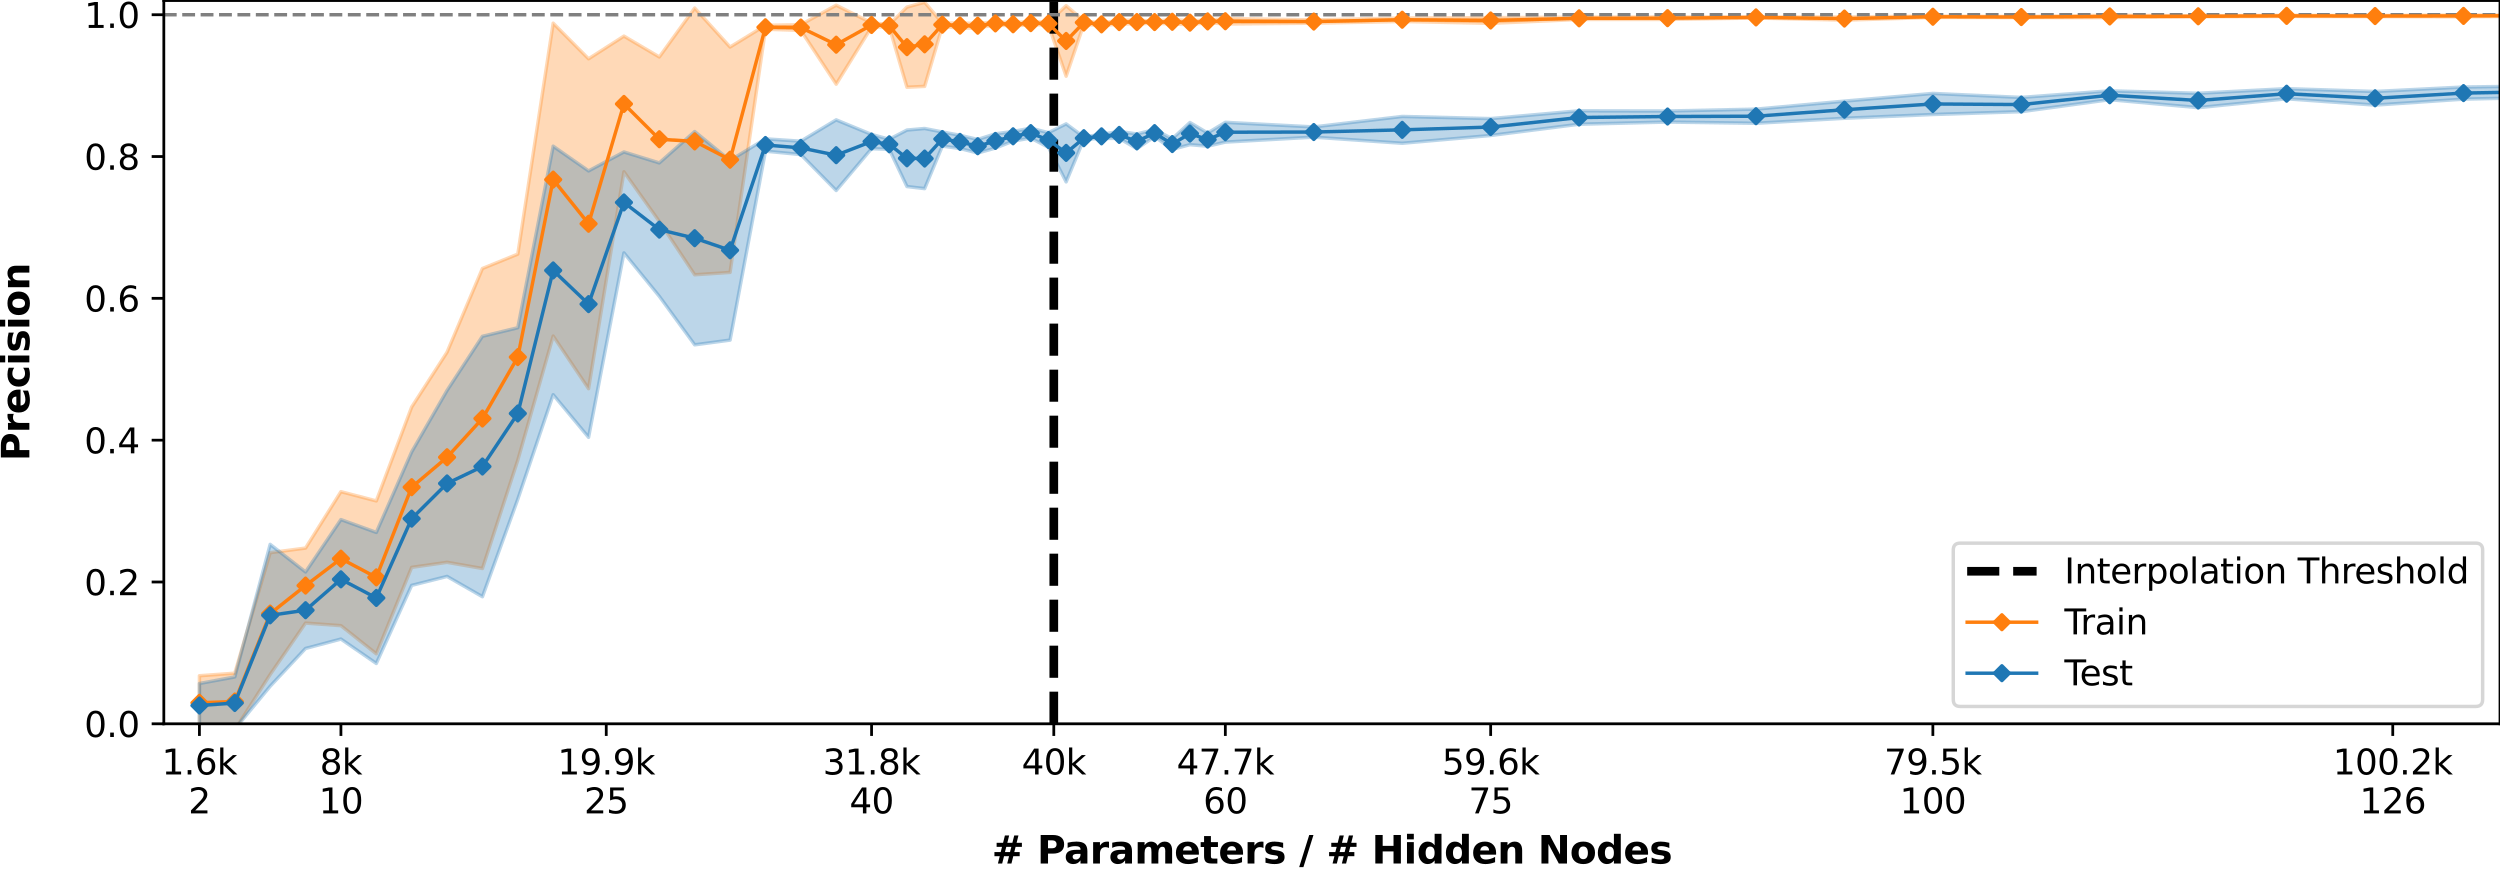 <?xml version="1.0" encoding="utf-8" standalone="no"?>
<!DOCTYPE svg PUBLIC "-//W3C//DTD SVG 1.1//EN"
  "http://www.w3.org/Graphics/SVG/1.1/DTD/svg11.dtd">
<svg xmlns:xlink="http://www.w3.org/1999/xlink" width="720pt" height="252pt" viewBox="0 0 720 252" xmlns="http://www.w3.org/2000/svg" version="1.1">
 <defs>
  <style type="text/css">*{stroke-linejoin: round; stroke-linecap: butt}</style>
 </defs>
 <g id="figure_1">
  <g id="patch_1">
   <path d="M 0 252 
L 720 252 
L 720 0 
L 0 0 
z
" style="fill: #ffffff"/>
  </g>
  <g id="axes_1">
   <g id="patch_2">
    <path d="M 47.18 208.456 
L 720 208.456 
L 720 0.155 
L 47.18 0.155 
z
" style="fill: #ffffff"/>
   </g>
   <g id="PolyCollection_1">
    <path d="M 57.432 194.614 
L 57.432 210.186 
L 67.621 210.208 
L 77.809 194.254 
L 87.998 179.445 
L 98.186 180.192 
L 108.375 188.3 
L 118.563 163.399 
L 128.751 161.948 
L 138.94 163.729 
L 149.128 132.503 
L 159.317 96.782 
L 169.505 111.943 
L 179.694 49.467 
L 189.882 63.79 
L 200.07 79.134 
L 210.259 78.454 
L 220.447 8.413 
L 230.636 8.755 
L 240.824 24.243 
L 251.012 7.79 
L 256.107 7.763 
L 261.201 25.125 
L 266.295 24.879 
L 271.389 7.59 
L 276.483 8.122 
L 281.578 8.047 
L 286.672 7.176 
L 291.766 7.469 
L 296.86 7.129 
L 301.955 7.174 
L 307.049 21.949 
L 312.143 6.981 
L 317.237 7.375 
L 322.331 6.912 
L 327.426 6.853 
L 332.52 6.685 
L 337.614 6.897 
L 342.708 7.13 
L 347.802 6.494 
L 352.897 6.915 
L 378.368 6.68 
L 403.839 6.184 
L 429.31 6.727 
L 454.781 5.605 
L 480.252 5.597 
L 505.723 5.187 
L 531.194 5.804 
L 556.665 5.022 
L 582.136 5.073 
L 607.607 5.087 
L 633.078 4.829 
L 658.549 4.743 
L 684.02 4.789 
L 709.491 4.847 
L 734.962 4.612 
L 760.433 4.464 
L 785.904 4.479 
L 811.375 4.581 
L 811.375 4.395 
L 811.375 4.395 
L 785.904 4.273 
L 760.433 4.268 
L 734.962 4.385 
L 709.491 4.325 
L 684.02 4.453 
L 658.549 4.404 
L 633.078 4.554 
L 607.607 4.389 
L 582.136 4.75 
L 556.665 4.625 
L 531.194 4.897 
L 505.723 4.84 
L 480.252 4.874 
L 454.781 4.942 
L 429.31 5.073 
L 403.839 5.186 
L 378.368 5.74 
L 352.897 5.322 
L 347.802 5.84 
L 342.708 5.92 
L 337.614 5.656 
L 332.52 6.023 
L 327.426 5.837 
L 322.331 5.806 
L 317.237 6.651 
L 312.143 5.983 
L 307.049 1.637 
L 301.955 6.433 
L 296.86 6.197 
L 291.766 6.506 
L 286.672 6.291 
L 281.578 6.758 
L 276.483 6.623 
L 271.389 6.633 
L 266.295 0.651 
L 261.201 2.038 
L 256.107 7.044 
L 251.012 6.593 
L 240.824 1.499 
L 230.636 7.112 
L 220.447 7.298 
L 210.259 13.54 
L 200.07 2.321 
L 189.882 16.405 
L 179.694 10.4 
L 169.505 16.938 
L 159.317 6.675 
L 149.128 73.181 
L 138.94 77.326 
L 128.751 101.428 
L 118.563 117.223 
L 108.375 144.263 
L 98.186 141.602 
L 87.998 157.843 
L 77.809 159.177 
L 67.621 193.878 
L 57.432 194.614 
z
" clip-path="url(#p53f24354a5)" style="fill: #ff7f0e; fill-opacity: 0.3; stroke: #ff7f0e; stroke-opacity: 0.3"/>
   </g>
   <g id="PolyCollection_2">
    <path d="M 57.432 196.848 
L 57.432 209.53 
L 67.621 209.972 
L 77.809 197.646 
L 87.998 186.754 
L 98.186 184.05 
L 108.375 191.079 
L 118.563 168.587 
L 128.751 166.009 
L 138.94 171.856 
L 149.128 143.776 
L 159.317 113.678 
L 169.505 125.951 
L 179.694 72.835 
L 189.882 85.348 
L 200.07 99.311 
L 210.259 97.951 
L 220.447 43.535 
L 230.636 44.513 
L 240.824 54.869 
L 251.012 42.811 
L 256.107 43.01 
L 261.201 53.727 
L 266.295 54.322 
L 271.389 42.08 
L 276.483 42.771 
L 281.578 44.065 
L 286.672 42.649 
L 291.766 40.641 
L 296.86 39.764 
L 301.955 42.436 
L 307.049 52.384 
L 312.143 40.15 
L 317.237 39.852 
L 322.331 39.857 
L 327.426 42.832 
L 332.52 39.361 
L 337.614 43.021 
L 342.708 41.667 
L 347.802 42.11 
L 352.897 40.928 
L 378.368 39.498 
L 403.839 41.262 
L 429.31 39.022 
L 454.781 35.781 
L 480.252 35.15 
L 505.723 35.506 
L 531.194 34.066 
L 556.665 32.981 
L 582.136 32.164 
L 607.607 28.702 
L 633.078 31.008 
L 658.549 28.453 
L 684.02 30.27 
L 709.491 28.554 
L 734.962 27.983 
L 760.433 25.7 
L 785.904 25.979 
L 811.375 27.136 
L 811.375 23.919 
L 811.375 23.919 
L 785.904 23.651 
L 760.433 23.785 
L 734.962 24.711 
L 709.491 25.061 
L 684.02 26.344 
L 658.549 25.53 
L 633.078 26.863 
L 607.607 26.157 
L 582.136 28.059 
L 556.665 26.903 
L 531.194 29.124 
L 505.723 31.432 
L 480.252 31.964 
L 454.781 31.907 
L 429.31 34.156 
L 403.839 33.534 
L 378.368 36.553 
L 352.897 35.226 
L 347.802 38.305 
L 342.708 35.279 
L 337.614 39.955 
L 332.52 37.313 
L 327.426 38.575 
L 322.331 37.852 
L 317.237 38.688 
L 312.143 39.444 
L 307.049 35.676 
L 301.955 38.208 
L 296.86 36.906 
L 291.766 37.863 
L 286.672 38.531 
L 281.578 40.161 
L 276.483 38.96 
L 271.389 38.004 
L 266.295 37.007 
L 261.201 37.453 
L 256.107 40.102 
L 251.012 38.719 
L 240.824 34.517 
L 230.636 40.664 
L 220.447 39.982 
L 210.259 46.208 
L 200.07 37.887 
L 189.882 46.917 
L 179.694 43.763 
L 169.505 49.221 
L 159.317 42.097 
L 149.128 94.387 
L 138.94 96.854 
L 128.751 112.452 
L 118.563 130.149 
L 108.375 153.338 
L 98.186 149.638 
L 87.998 164.73 
L 77.809 156.777 
L 67.621 194.954 
L 57.432 196.848 
z
" clip-path="url(#p53f24354a5)" style="fill: #1f77b4; fill-opacity: 0.3; stroke: #1f77b4; stroke-opacity: 0.3"/>
   </g>
   <g id="matplotlib.axis_1">
    <g id="xtick_1">
     <g id="line2d_1">
      <defs>
       <path id="m23810019e5" d="M 0 0 
L 0 3.5 
" style="stroke: #000000; stroke-width: 0.8"/>
      </defs>
      <g>
       <use xlink:href="#m23810019e5" x="57.432" y="208.456" style="stroke: #000000; stroke-width: 0.8"/>
      </g>
     </g>
     <g id="text_1">
      <!-- 1.6k -->
      <g transform="translate(46.586 223.054)scale(0.1 -0.1)">
       <defs>
        <path id="DejaVuSans-31" d="M 794 531 
L 1825 531 
L 1825 4091 
L 703 3866 
L 703 4441 
L 1819 4666 
L 2450 4666 
L 2450 531 
L 3481 531 
L 3481 0 
L 794 0 
L 794 531 
z
" transform="scale(0.016)"/>
        <path id="DejaVuSans-2e" d="M 684 794 
L 1344 794 
L 1344 0 
L 684 0 
L 684 794 
z
" transform="scale(0.016)"/>
        <path id="DejaVuSans-36" d="M 2113 2584 
Q 1688 2584 1439 2293 
Q 1191 2003 1191 1497 
Q 1191 994 1439 701 
Q 1688 409 2113 409 
Q 2538 409 2786 701 
Q 3034 994 3034 1497 
Q 3034 2003 2786 2293 
Q 2538 2584 2113 2584 
z
M 3366 4563 
L 3366 3988 
Q 3128 4100 2886 4159 
Q 2644 4219 2406 4219 
Q 1781 4219 1451 3797 
Q 1122 3375 1075 2522 
Q 1259 2794 1537 2939 
Q 1816 3084 2150 3084 
Q 2853 3084 3261 2657 
Q 3669 2231 3669 1497 
Q 3669 778 3244 343 
Q 2819 -91 2113 -91 
Q 1303 -91 875 529 
Q 447 1150 447 2328 
Q 447 3434 972 4092 
Q 1497 4750 2381 4750 
Q 2619 4750 2861 4703 
Q 3103 4656 3366 4563 
z
" transform="scale(0.016)"/>
        <path id="DejaVuSans-6b" d="M 581 4863 
L 1159 4863 
L 1159 1991 
L 2875 3500 
L 3609 3500 
L 1753 1863 
L 3688 0 
L 2938 0 
L 1159 1709 
L 1159 0 
L 581 0 
L 581 4863 
z
" transform="scale(0.016)"/>
       </defs>
       <use xlink:href="#DejaVuSans-31"/>
       <use xlink:href="#DejaVuSans-2e" x="63.623"/>
       <use xlink:href="#DejaVuSans-36" x="95.41"/>
       <use xlink:href="#DejaVuSans-6b" x="159.033"/>
      </g>
      <!-- 2 -->
      <g transform="translate(54.251 234.252)scale(0.1 -0.1)">
       <defs>
        <path id="DejaVuSans-32" d="M 1228 531 
L 3431 531 
L 3431 0 
L 469 0 
L 469 531 
Q 828 903 1448 1529 
Q 2069 2156 2228 2338 
Q 2531 2678 2651 2914 
Q 2772 3150 2772 3378 
Q 2772 3750 2511 3984 
Q 2250 4219 1831 4219 
Q 1534 4219 1204 4116 
Q 875 4013 500 3803 
L 500 4441 
Q 881 4594 1212 4672 
Q 1544 4750 1819 4750 
Q 2544 4750 2975 4387 
Q 3406 4025 3406 3419 
Q 3406 3131 3298 2873 
Q 3191 2616 2906 2266 
Q 2828 2175 2409 1742 
Q 1991 1309 1228 531 
z
" transform="scale(0.016)"/>
       </defs>
       <use xlink:href="#DejaVuSans-32"/>
      </g>
     </g>
    </g>
    <g id="xtick_2">
     <g id="line2d_2">
      <g>
       <use xlink:href="#m23810019e5" x="98.186" y="208.456" style="stroke: #000000; stroke-width: 0.8"/>
      </g>
     </g>
     <g id="text_2">
      <!-- 8k -->
      <g transform="translate(92.11 223.054)scale(0.1 -0.1)">
       <defs>
        <path id="DejaVuSans-38" d="M 2034 2216 
Q 1584 2216 1326 1975 
Q 1069 1734 1069 1313 
Q 1069 891 1326 650 
Q 1584 409 2034 409 
Q 2484 409 2743 651 
Q 3003 894 3003 1313 
Q 3003 1734 2745 1975 
Q 2488 2216 2034 2216 
z
M 1403 2484 
Q 997 2584 770 2862 
Q 544 3141 544 3541 
Q 544 4100 942 4425 
Q 1341 4750 2034 4750 
Q 2731 4750 3128 4425 
Q 3525 4100 3525 3541 
Q 3525 3141 3298 2862 
Q 3072 2584 2669 2484 
Q 3125 2378 3379 2068 
Q 3634 1759 3634 1313 
Q 3634 634 3220 271 
Q 2806 -91 2034 -91 
Q 1263 -91 848 271 
Q 434 634 434 1313 
Q 434 1759 690 2068 
Q 947 2378 1403 2484 
z
M 1172 3481 
Q 1172 3119 1398 2916 
Q 1625 2713 2034 2713 
Q 2441 2713 2670 2916 
Q 2900 3119 2900 3481 
Q 2900 3844 2670 4047 
Q 2441 4250 2034 4250 
Q 1625 4250 1398 4047 
Q 1172 3844 1172 3481 
z
" transform="scale(0.016)"/>
       </defs>
       <use xlink:href="#DejaVuSans-38"/>
       <use xlink:href="#DejaVuSans-6b" x="63.623"/>
      </g>
      <!-- 10 -->
      <g transform="translate(91.824 234.252)scale(0.1 -0.1)">
       <defs>
        <path id="DejaVuSans-30" d="M 2034 4250 
Q 1547 4250 1301 3770 
Q 1056 3291 1056 2328 
Q 1056 1369 1301 889 
Q 1547 409 2034 409 
Q 2525 409 2770 889 
Q 3016 1369 3016 2328 
Q 3016 3291 2770 3770 
Q 2525 4250 2034 4250 
z
M 2034 4750 
Q 2819 4750 3233 4129 
Q 3647 3509 3647 2328 
Q 3647 1150 3233 529 
Q 2819 -91 2034 -91 
Q 1250 -91 836 529 
Q 422 1150 422 2328 
Q 422 3509 836 4129 
Q 1250 4750 2034 4750 
z
" transform="scale(0.016)"/>
       </defs>
       <use xlink:href="#DejaVuSans-31"/>
       <use xlink:href="#DejaVuSans-30" x="63.623"/>
      </g>
     </g>
    </g>
    <g id="xtick_3">
     <g id="line2d_3">
      <g>
       <use xlink:href="#m23810019e5" x="174.599" y="208.456" style="stroke: #000000; stroke-width: 0.8"/>
      </g>
     </g>
     <g id="text_3">
      <!-- 19.9k -->
      <g transform="translate(160.571 223.054)scale(0.1 -0.1)">
       <defs>
        <path id="DejaVuSans-39" d="M 703 97 
L 703 672 
Q 941 559 1184 500 
Q 1428 441 1663 441 
Q 2288 441 2617 861 
Q 2947 1281 2994 2138 
Q 2813 1869 2534 1725 
Q 2256 1581 1919 1581 
Q 1219 1581 811 2004 
Q 403 2428 403 3163 
Q 403 3881 828 4315 
Q 1253 4750 1959 4750 
Q 2769 4750 3195 4129 
Q 3622 3509 3622 2328 
Q 3622 1225 3098 567 
Q 2575 -91 1691 -91 
Q 1453 -91 1209 -44 
Q 966 3 703 97 
z
M 1959 2075 
Q 2384 2075 2632 2365 
Q 2881 2656 2881 3163 
Q 2881 3666 2632 3958 
Q 2384 4250 1959 4250 
Q 1534 4250 1286 3958 
Q 1038 3666 1038 3163 
Q 1038 2656 1286 2365 
Q 1534 2075 1959 2075 
z
" transform="scale(0.016)"/>
       </defs>
       <use xlink:href="#DejaVuSans-31"/>
       <use xlink:href="#DejaVuSans-39" x="63.623"/>
       <use xlink:href="#DejaVuSans-2e" x="127.246"/>
       <use xlink:href="#DejaVuSans-39" x="159.033"/>
       <use xlink:href="#DejaVuSans-6b" x="222.656"/>
      </g>
      <!-- 25 -->
      <g transform="translate(168.237 234.252)scale(0.1 -0.1)">
       <defs>
        <path id="DejaVuSans-35" d="M 691 4666 
L 3169 4666 
L 3169 4134 
L 1269 4134 
L 1269 2991 
Q 1406 3038 1543 3061 
Q 1681 3084 1819 3084 
Q 2600 3084 3056 2656 
Q 3513 2228 3513 1497 
Q 3513 744 3044 326 
Q 2575 -91 1722 -91 
Q 1428 -91 1123 -41 
Q 819 9 494 109 
L 494 744 
Q 775 591 1075 516 
Q 1375 441 1709 441 
Q 2250 441 2565 725 
Q 2881 1009 2881 1497 
Q 2881 1984 2565 2268 
Q 2250 2553 1709 2553 
Q 1456 2553 1204 2497 
Q 953 2441 691 2322 
L 691 4666 
z
" transform="scale(0.016)"/>
       </defs>
       <use xlink:href="#DejaVuSans-32"/>
       <use xlink:href="#DejaVuSans-35" x="63.623"/>
      </g>
     </g>
    </g>
    <g id="xtick_4">
     <g id="line2d_4">
      <g>
       <use xlink:href="#m23810019e5" x="251.012" y="208.456" style="stroke: #000000; stroke-width: 0.8"/>
      </g>
     </g>
     <g id="text_4">
      <!-- 31.8k -->
      <g transform="translate(236.984 223.054)scale(0.1 -0.1)">
       <defs>
        <path id="DejaVuSans-33" d="M 2597 2516 
Q 3050 2419 3304 2112 
Q 3559 1806 3559 1356 
Q 3559 666 3084 287 
Q 2609 -91 1734 -91 
Q 1441 -91 1130 -33 
Q 819 25 488 141 
L 488 750 
Q 750 597 1062 519 
Q 1375 441 1716 441 
Q 2309 441 2620 675 
Q 2931 909 2931 1356 
Q 2931 1769 2642 2001 
Q 2353 2234 1838 2234 
L 1294 2234 
L 1294 2753 
L 1863 2753 
Q 2328 2753 2575 2939 
Q 2822 3125 2822 3475 
Q 2822 3834 2567 4026 
Q 2313 4219 1838 4219 
Q 1578 4219 1281 4162 
Q 984 4106 628 3988 
L 628 4550 
Q 988 4650 1302 4700 
Q 1616 4750 1894 4750 
Q 2613 4750 3031 4423 
Q 3450 4097 3450 3541 
Q 3450 3153 3228 2886 
Q 3006 2619 2597 2516 
z
" transform="scale(0.016)"/>
       </defs>
       <use xlink:href="#DejaVuSans-33"/>
       <use xlink:href="#DejaVuSans-31" x="63.623"/>
       <use xlink:href="#DejaVuSans-2e" x="127.246"/>
       <use xlink:href="#DejaVuSans-38" x="159.033"/>
       <use xlink:href="#DejaVuSans-6b" x="222.656"/>
      </g>
      <!-- 40 -->
      <g transform="translate(244.65 234.252)scale(0.1 -0.1)">
       <defs>
        <path id="DejaVuSans-34" d="M 2419 4116 
L 825 1625 
L 2419 1625 
L 2419 4116 
z
M 2253 4666 
L 3047 4666 
L 3047 1625 
L 3713 1625 
L 3713 1100 
L 3047 1100 
L 3047 0 
L 2419 0 
L 2419 1100 
L 313 1100 
L 313 1709 
L 2253 4666 
z
" transform="scale(0.016)"/>
       </defs>
       <use xlink:href="#DejaVuSans-34"/>
       <use xlink:href="#DejaVuSans-30" x="63.623"/>
      </g>
     </g>
    </g>
    <g id="xtick_5">
     <g id="line2d_5">
      <g>
       <use xlink:href="#m23810019e5" x="352.897" y="208.456" style="stroke: #000000; stroke-width: 0.8"/>
      </g>
     </g>
     <g id="text_5">
      <!-- 47.7k -->
      <g transform="translate(338.868 223.054)scale(0.1 -0.1)">
       <defs>
        <path id="DejaVuSans-37" d="M 525 4666 
L 3525 4666 
L 3525 4397 
L 1831 0 
L 1172 0 
L 2766 4134 
L 525 4134 
L 525 4666 
z
" transform="scale(0.016)"/>
       </defs>
       <use xlink:href="#DejaVuSans-34"/>
       <use xlink:href="#DejaVuSans-37" x="63.623"/>
       <use xlink:href="#DejaVuSans-2e" x="127.246"/>
       <use xlink:href="#DejaVuSans-37" x="159.033"/>
       <use xlink:href="#DejaVuSans-6b" x="222.656"/>
      </g>
      <!-- 60 -->
      <g transform="translate(346.534 234.252)scale(0.1 -0.1)">
       <use xlink:href="#DejaVuSans-36"/>
       <use xlink:href="#DejaVuSans-30" x="63.623"/>
      </g>
     </g>
    </g>
    <g id="xtick_6">
     <g id="line2d_6">
      <g>
       <use xlink:href="#m23810019e5" x="429.31" y="208.456" style="stroke: #000000; stroke-width: 0.8"/>
      </g>
     </g>
     <g id="text_6">
      <!-- 59.6k -->
      <g transform="translate(415.282 223.054)scale(0.1 -0.1)">
       <use xlink:href="#DejaVuSans-35"/>
       <use xlink:href="#DejaVuSans-39" x="63.623"/>
       <use xlink:href="#DejaVuSans-2e" x="127.246"/>
       <use xlink:href="#DejaVuSans-36" x="159.033"/>
       <use xlink:href="#DejaVuSans-6b" x="222.656"/>
      </g>
      <!-- 75 -->
      <g transform="translate(422.947 234.252)scale(0.1 -0.1)">
       <use xlink:href="#DejaVuSans-37"/>
       <use xlink:href="#DejaVuSans-35" x="63.623"/>
      </g>
     </g>
    </g>
    <g id="xtick_7">
     <g id="line2d_7">
      <g>
       <use xlink:href="#m23810019e5" x="556.665" y="208.456" style="stroke: #000000; stroke-width: 0.8"/>
      </g>
     </g>
     <g id="text_7">
      <!-- 79.5k -->
      <g transform="translate(542.637 223.054)scale(0.1 -0.1)">
       <use xlink:href="#DejaVuSans-37"/>
       <use xlink:href="#DejaVuSans-39" x="63.623"/>
       <use xlink:href="#DejaVuSans-2e" x="127.246"/>
       <use xlink:href="#DejaVuSans-35" x="159.033"/>
       <use xlink:href="#DejaVuSans-6b" x="222.656"/>
      </g>
      <!-- 100 -->
      <g transform="translate(547.121 234.252)scale(0.1 -0.1)">
       <use xlink:href="#DejaVuSans-31"/>
       <use xlink:href="#DejaVuSans-30" x="63.623"/>
       <use xlink:href="#DejaVuSans-30" x="127.246"/>
      </g>
     </g>
    </g>
    <g id="xtick_8">
     <g id="line2d_8">
      <g>
       <use xlink:href="#m23810019e5" x="689.114" y="208.456" style="stroke: #000000; stroke-width: 0.8"/>
      </g>
     </g>
     <g id="text_8">
      <!-- 100.2k -->
      <g transform="translate(671.905 223.054)scale(0.1 -0.1)">
       <use xlink:href="#DejaVuSans-31"/>
       <use xlink:href="#DejaVuSans-30" x="63.623"/>
       <use xlink:href="#DejaVuSans-30" x="127.246"/>
       <use xlink:href="#DejaVuSans-2e" x="190.869"/>
       <use xlink:href="#DejaVuSans-32" x="222.656"/>
       <use xlink:href="#DejaVuSans-6b" x="286.279"/>
      </g>
      <!-- 126 -->
      <g transform="translate(679.571 234.252)scale(0.1 -0.1)">
       <use xlink:href="#DejaVuSans-31"/>
       <use xlink:href="#DejaVuSans-32" x="63.623"/>
       <use xlink:href="#DejaVuSans-36" x="127.246"/>
      </g>
     </g>
    </g>
    <g id="xtick_9">
     <g id="line2d_9">
      <g>
       <use xlink:href="#m23810019e5" x="303.492" y="208.456" style="stroke: #000000; stroke-width: 0.8"/>
      </g>
     </g>
     <g id="text_9">
      <!-- 40k -->
      <g transform="translate(294.235 223.054)scale(0.1 -0.1)">
       <use xlink:href="#DejaVuSans-34"/>
       <use xlink:href="#DejaVuSans-30" x="63.623"/>
       <use xlink:href="#DejaVuSans-6b" x="127.246"/>
      </g>
     </g>
    </g>
    <g id="text_10">
     <!-- # Parameters / # Hidden Nodes -->
     <g transform="translate(285.631 248.69)scale(0.11 -0.11)">
      <defs>
       <path id="DejaVuSans-Bold-23" d="M 2847 4594 
L 2547 3391 
L 3372 3391 
L 3675 4594 
L 4366 4594 
L 4063 3391 
L 4928 3391 
L 4928 2725 
L 3897 2725 
L 3681 1869 
L 4569 1869 
L 4569 1197 
L 3519 1197 
L 3219 0 
L 2528 0 
L 2828 1197 
L 2003 1197 
L 1703 0 
L 1006 0 
L 1306 1197 
L 434 1197 
L 434 1869 
L 1459 1869 
L 1678 2725 
L 794 2725 
L 794 3391 
L 1850 3391 
L 2150 4594 
L 2847 4594 
z
M 3200 2725 
L 2375 2725 
L 2156 1869 
L 2981 1869 
L 3200 2725 
z
" transform="scale(0.016)"/>
       <path id="DejaVuSans-Bold-20" transform="scale(0.016)"/>
       <path id="DejaVuSans-Bold-50" d="M 588 4666 
L 2584 4666 
Q 3475 4666 3951 4270 
Q 4428 3875 4428 3144 
Q 4428 2409 3951 2014 
Q 3475 1619 2584 1619 
L 1791 1619 
L 1791 0 
L 588 0 
L 588 4666 
z
M 1791 3794 
L 1791 2491 
L 2456 2491 
Q 2806 2491 2997 2661 
Q 3188 2831 3188 3144 
Q 3188 3456 2997 3625 
Q 2806 3794 2456 3794 
L 1791 3794 
z
" transform="scale(0.016)"/>
       <path id="DejaVuSans-Bold-61" d="M 2106 1575 
Q 1756 1575 1579 1456 
Q 1403 1338 1403 1106 
Q 1403 894 1545 773 
Q 1688 653 1941 653 
Q 2256 653 2472 879 
Q 2688 1106 2688 1447 
L 2688 1575 
L 2106 1575 
z
M 3816 1997 
L 3816 0 
L 2688 0 
L 2688 519 
Q 2463 200 2181 54 
Q 1900 -91 1497 -91 
Q 953 -91 614 226 
Q 275 544 275 1050 
Q 275 1666 698 1953 
Q 1122 2241 2028 2241 
L 2688 2241 
L 2688 2328 
Q 2688 2594 2478 2717 
Q 2269 2841 1825 2841 
Q 1466 2841 1156 2769 
Q 847 2697 581 2553 
L 581 3406 
Q 941 3494 1303 3539 
Q 1666 3584 2028 3584 
Q 2975 3584 3395 3211 
Q 3816 2838 3816 1997 
z
" transform="scale(0.016)"/>
       <path id="DejaVuSans-Bold-72" d="M 3138 2547 
Q 2991 2616 2845 2648 
Q 2700 2681 2553 2681 
Q 2122 2681 1889 2404 
Q 1656 2128 1656 1613 
L 1656 0 
L 538 0 
L 538 3500 
L 1656 3500 
L 1656 2925 
Q 1872 3269 2151 3426 
Q 2431 3584 2822 3584 
Q 2878 3584 2943 3579 
Q 3009 3575 3134 3559 
L 3138 2547 
z
" transform="scale(0.016)"/>
       <path id="DejaVuSans-Bold-6d" d="M 3781 2919 
Q 3994 3244 4286 3414 
Q 4578 3584 4928 3584 
Q 5531 3584 5847 3212 
Q 6163 2841 6163 2131 
L 6163 0 
L 5038 0 
L 5038 1825 
Q 5041 1866 5042 1909 
Q 5044 1953 5044 2034 
Q 5044 2406 4934 2573 
Q 4825 2741 4581 2741 
Q 4263 2741 4089 2478 
Q 3916 2216 3909 1719 
L 3909 0 
L 2784 0 
L 2784 1825 
Q 2784 2406 2684 2573 
Q 2584 2741 2328 2741 
Q 2006 2741 1831 2477 
Q 1656 2213 1656 1722 
L 1656 0 
L 531 0 
L 531 3500 
L 1656 3500 
L 1656 2988 
Q 1863 3284 2130 3434 
Q 2397 3584 2719 3584 
Q 3081 3584 3359 3409 
Q 3638 3234 3781 2919 
z
" transform="scale(0.016)"/>
       <path id="DejaVuSans-Bold-65" d="M 4031 1759 
L 4031 1441 
L 1416 1441 
Q 1456 1047 1700 850 
Q 1944 653 2381 653 
Q 2734 653 3104 758 
Q 3475 863 3866 1075 
L 3866 213 
Q 3469 63 3072 -14 
Q 2675 -91 2278 -91 
Q 1328 -91 801 392 
Q 275 875 275 1747 
Q 275 2603 792 3093 
Q 1309 3584 2216 3584 
Q 3041 3584 3536 3087 
Q 4031 2591 4031 1759 
z
M 2881 2131 
Q 2881 2450 2695 2645 
Q 2509 2841 2209 2841 
Q 1884 2841 1681 2658 
Q 1478 2475 1428 2131 
L 2881 2131 
z
" transform="scale(0.016)"/>
       <path id="DejaVuSans-Bold-74" d="M 1759 4494 
L 1759 3500 
L 2913 3500 
L 2913 2700 
L 1759 2700 
L 1759 1216 
Q 1759 972 1856 886 
Q 1953 800 2241 800 
L 2816 800 
L 2816 0 
L 1856 0 
Q 1194 0 917 276 
Q 641 553 641 1216 
L 641 2700 
L 84 2700 
L 84 3500 
L 641 3500 
L 641 4494 
L 1759 4494 
z
" transform="scale(0.016)"/>
       <path id="DejaVuSans-Bold-73" d="M 3272 3391 
L 3272 2541 
Q 2913 2691 2578 2766 
Q 2244 2841 1947 2841 
Q 1628 2841 1473 2761 
Q 1319 2681 1319 2516 
Q 1319 2381 1436 2309 
Q 1553 2238 1856 2203 
L 2053 2175 
Q 2913 2066 3209 1816 
Q 3506 1566 3506 1031 
Q 3506 472 3093 190 
Q 2681 -91 1863 -91 
Q 1516 -91 1145 -36 
Q 775 19 384 128 
L 384 978 
Q 719 816 1070 734 
Q 1422 653 1784 653 
Q 2113 653 2278 743 
Q 2444 834 2444 1013 
Q 2444 1163 2330 1236 
Q 2216 1309 1875 1350 
L 1678 1375 
Q 931 1469 631 1722 
Q 331 1975 331 2491 
Q 331 3047 712 3315 
Q 1094 3584 1881 3584 
Q 2191 3584 2531 3537 
Q 2872 3491 3272 3391 
z
" transform="scale(0.016)"/>
       <path id="DejaVuSans-Bold-2f" d="M 1644 4666 
L 2338 4666 
L 691 -594 
L 0 -594 
L 1644 4666 
z
" transform="scale(0.016)"/>
       <path id="DejaVuSans-Bold-48" d="M 588 4666 
L 1791 4666 
L 1791 2888 
L 3566 2888 
L 3566 4666 
L 4769 4666 
L 4769 0 
L 3566 0 
L 3566 1978 
L 1791 1978 
L 1791 0 
L 588 0 
L 588 4666 
z
" transform="scale(0.016)"/>
       <path id="DejaVuSans-Bold-69" d="M 538 3500 
L 1656 3500 
L 1656 0 
L 538 0 
L 538 3500 
z
M 538 4863 
L 1656 4863 
L 1656 3950 
L 538 3950 
L 538 4863 
z
" transform="scale(0.016)"/>
       <path id="DejaVuSans-Bold-64" d="M 2919 2988 
L 2919 4863 
L 4044 4863 
L 4044 0 
L 2919 0 
L 2919 506 
Q 2688 197 2409 53 
Q 2131 -91 1766 -91 
Q 1119 -91 703 423 
Q 288 938 288 1747 
Q 288 2556 703 3070 
Q 1119 3584 1766 3584 
Q 2128 3584 2408 3439 
Q 2688 3294 2919 2988 
z
M 2181 722 
Q 2541 722 2730 984 
Q 2919 1247 2919 1747 
Q 2919 2247 2730 2509 
Q 2541 2772 2181 2772 
Q 1825 2772 1636 2509 
Q 1447 2247 1447 1747 
Q 1447 1247 1636 984 
Q 1825 722 2181 722 
z
" transform="scale(0.016)"/>
       <path id="DejaVuSans-Bold-6e" d="M 4056 2131 
L 4056 0 
L 2931 0 
L 2931 347 
L 2931 1631 
Q 2931 2084 2911 2256 
Q 2891 2428 2841 2509 
Q 2775 2619 2662 2680 
Q 2550 2741 2406 2741 
Q 2056 2741 1856 2470 
Q 1656 2200 1656 1722 
L 1656 0 
L 538 0 
L 538 3500 
L 1656 3500 
L 1656 2988 
Q 1909 3294 2193 3439 
Q 2478 3584 2822 3584 
Q 3428 3584 3742 3212 
Q 4056 2841 4056 2131 
z
" transform="scale(0.016)"/>
       <path id="DejaVuSans-Bold-4e" d="M 588 4666 
L 1931 4666 
L 3628 1466 
L 3628 4666 
L 4769 4666 
L 4769 0 
L 3425 0 
L 1728 3200 
L 1728 0 
L 588 0 
L 588 4666 
z
" transform="scale(0.016)"/>
       <path id="DejaVuSans-Bold-6f" d="M 2203 2784 
Q 1831 2784 1636 2517 
Q 1441 2250 1441 1747 
Q 1441 1244 1636 976 
Q 1831 709 2203 709 
Q 2569 709 2762 976 
Q 2956 1244 2956 1747 
Q 2956 2250 2762 2517 
Q 2569 2784 2203 2784 
z
M 2203 3584 
Q 3106 3584 3614 3096 
Q 4122 2609 4122 1747 
Q 4122 884 3614 396 
Q 3106 -91 2203 -91 
Q 1297 -91 786 396 
Q 275 884 275 1747 
Q 275 2609 786 3096 
Q 1297 3584 2203 3584 
z
" transform="scale(0.016)"/>
      </defs>
      <use xlink:href="#DejaVuSans-Bold-23"/>
      <use xlink:href="#DejaVuSans-Bold-20" x="83.789"/>
      <use xlink:href="#DejaVuSans-Bold-50" x="118.604"/>
      <use xlink:href="#DejaVuSans-Bold-61" x="189.27"/>
      <use xlink:href="#DejaVuSans-Bold-72" x="256.75"/>
      <use xlink:href="#DejaVuSans-Bold-61" x="306.066"/>
      <use xlink:href="#DejaVuSans-Bold-6d" x="373.547"/>
      <use xlink:href="#DejaVuSans-Bold-65" x="477.746"/>
      <use xlink:href="#DejaVuSans-Bold-74" x="545.568"/>
      <use xlink:href="#DejaVuSans-Bold-65" x="593.371"/>
      <use xlink:href="#DejaVuSans-Bold-72" x="661.193"/>
      <use xlink:href="#DejaVuSans-Bold-73" x="710.51"/>
      <use xlink:href="#DejaVuSans-Bold-20" x="770.031"/>
      <use xlink:href="#DejaVuSans-Bold-2f" x="804.846"/>
      <use xlink:href="#DejaVuSans-Bold-20" x="841.369"/>
      <use xlink:href="#DejaVuSans-Bold-23" x="876.184"/>
      <use xlink:href="#DejaVuSans-Bold-20" x="959.973"/>
      <use xlink:href="#DejaVuSans-Bold-48" x="994.787"/>
      <use xlink:href="#DejaVuSans-Bold-69" x="1078.479"/>
      <use xlink:href="#DejaVuSans-Bold-64" x="1112.756"/>
      <use xlink:href="#DejaVuSans-Bold-64" x="1184.338"/>
      <use xlink:href="#DejaVuSans-Bold-65" x="1255.92"/>
      <use xlink:href="#DejaVuSans-Bold-6e" x="1323.742"/>
      <use xlink:href="#DejaVuSans-Bold-20" x="1394.934"/>
      <use xlink:href="#DejaVuSans-Bold-4e" x="1429.748"/>
      <use xlink:href="#DejaVuSans-Bold-6f" x="1513.439"/>
      <use xlink:href="#DejaVuSans-Bold-64" x="1582.141"/>
      <use xlink:href="#DejaVuSans-Bold-65" x="1653.723"/>
      <use xlink:href="#DejaVuSans-Bold-73" x="1721.545"/>
     </g>
    </g>
   </g>
   <g id="matplotlib.axis_2">
    <g id="ytick_1">
     <g id="line2d_10">
      <defs>
       <path id="m2abeaf5852" d="M 0 0 
L -3.5 0 
" style="stroke: #000000; stroke-width: 0.8"/>
      </defs>
      <g>
       <use xlink:href="#m2abeaf5852" x="47.18" y="208.456" style="stroke: #000000; stroke-width: 0.8"/>
      </g>
     </g>
     <g id="text_11">
      <!--    0.0 -->
      <g transform="translate(14.742 212.255)scale(0.1 -0.1)">
       <defs>
        <path id="DejaVuSans-20" transform="scale(0.016)"/>
       </defs>
       <use xlink:href="#DejaVuSans-20"/>
       <use xlink:href="#DejaVuSans-20" x="31.787"/>
       <use xlink:href="#DejaVuSans-20" x="63.574"/>
       <use xlink:href="#DejaVuSans-30" x="95.361"/>
       <use xlink:href="#DejaVuSans-2e" x="158.984"/>
       <use xlink:href="#DejaVuSans-30" x="190.771"/>
      </g>
     </g>
    </g>
    <g id="ytick_2">
     <g id="line2d_11">
      <g>
       <use xlink:href="#m2abeaf5852" x="47.18" y="167.613" style="stroke: #000000; stroke-width: 0.8"/>
      </g>
     </g>
     <g id="text_12">
      <!--    0.2 -->
      <g transform="translate(14.742 171.412)scale(0.1 -0.1)">
       <use xlink:href="#DejaVuSans-20"/>
       <use xlink:href="#DejaVuSans-20" x="31.787"/>
       <use xlink:href="#DejaVuSans-20" x="63.574"/>
       <use xlink:href="#DejaVuSans-30" x="95.361"/>
       <use xlink:href="#DejaVuSans-2e" x="158.984"/>
       <use xlink:href="#DejaVuSans-32" x="190.771"/>
      </g>
     </g>
    </g>
    <g id="ytick_3">
     <g id="line2d_12">
      <g>
       <use xlink:href="#m2abeaf5852" x="47.18" y="126.769" style="stroke: #000000; stroke-width: 0.8"/>
      </g>
     </g>
     <g id="text_13">
      <!--    0.4 -->
      <g transform="translate(14.742 130.569)scale(0.1 -0.1)">
       <use xlink:href="#DejaVuSans-20"/>
       <use xlink:href="#DejaVuSans-20" x="31.787"/>
       <use xlink:href="#DejaVuSans-20" x="63.574"/>
       <use xlink:href="#DejaVuSans-30" x="95.361"/>
       <use xlink:href="#DejaVuSans-2e" x="158.984"/>
       <use xlink:href="#DejaVuSans-34" x="190.771"/>
      </g>
     </g>
    </g>
    <g id="ytick_4">
     <g id="line2d_13">
      <g>
       <use xlink:href="#m2abeaf5852" x="47.18" y="85.926" style="stroke: #000000; stroke-width: 0.8"/>
      </g>
     </g>
     <g id="text_14">
      <!--    0.6 -->
      <g transform="translate(14.742 89.725)scale(0.1 -0.1)">
       <use xlink:href="#DejaVuSans-20"/>
       <use xlink:href="#DejaVuSans-20" x="31.787"/>
       <use xlink:href="#DejaVuSans-20" x="63.574"/>
       <use xlink:href="#DejaVuSans-30" x="95.361"/>
       <use xlink:href="#DejaVuSans-2e" x="158.984"/>
       <use xlink:href="#DejaVuSans-36" x="190.771"/>
      </g>
     </g>
    </g>
    <g id="ytick_5">
     <g id="line2d_14">
      <g>
       <use xlink:href="#m2abeaf5852" x="47.18" y="45.083" style="stroke: #000000; stroke-width: 0.8"/>
      </g>
     </g>
     <g id="text_15">
      <!--    0.8 -->
      <g transform="translate(14.742 48.882)scale(0.1 -0.1)">
       <use xlink:href="#DejaVuSans-20"/>
       <use xlink:href="#DejaVuSans-20" x="31.787"/>
       <use xlink:href="#DejaVuSans-20" x="63.574"/>
       <use xlink:href="#DejaVuSans-30" x="95.361"/>
       <use xlink:href="#DejaVuSans-2e" x="158.984"/>
       <use xlink:href="#DejaVuSans-38" x="190.771"/>
      </g>
     </g>
    </g>
    <g id="ytick_6">
     <g id="line2d_15">
      <g>
       <use xlink:href="#m2abeaf5852" x="47.18" y="4.24" style="stroke: #000000; stroke-width: 0.8"/>
      </g>
     </g>
     <g id="text_16">
      <!--    1.0 -->
      <g transform="translate(14.742 8.039)scale(0.1 -0.1)">
       <use xlink:href="#DejaVuSans-20"/>
       <use xlink:href="#DejaVuSans-20" x="31.787"/>
       <use xlink:href="#DejaVuSans-20" x="63.574"/>
       <use xlink:href="#DejaVuSans-31" x="95.361"/>
       <use xlink:href="#DejaVuSans-2e" x="158.984"/>
       <use xlink:href="#DejaVuSans-30" x="190.771"/>
      </g>
     </g>
    </g>
    <g id="text_17">
     <!-- Precision -->
     <g transform="translate(8.455 132.778)rotate(-90)scale(0.11 -0.11)">
      <defs>
       <path id="DejaVuSans-Bold-63" d="M 3366 3391 
L 3366 2478 
Q 3138 2634 2908 2709 
Q 2678 2784 2431 2784 
Q 1963 2784 1702 2511 
Q 1441 2238 1441 1747 
Q 1441 1256 1702 982 
Q 1963 709 2431 709 
Q 2694 709 2930 787 
Q 3166 866 3366 1019 
L 3366 103 
Q 3103 6 2833 -42 
Q 2563 -91 2291 -91 
Q 1344 -91 809 395 
Q 275 881 275 1747 
Q 275 2613 809 3098 
Q 1344 3584 2291 3584 
Q 2566 3584 2833 3536 
Q 3100 3488 3366 3391 
z
" transform="scale(0.016)"/>
      </defs>
      <use xlink:href="#DejaVuSans-Bold-50"/>
      <use xlink:href="#DejaVuSans-Bold-72" x="73.291"/>
      <use xlink:href="#DejaVuSans-Bold-65" x="122.607"/>
      <use xlink:href="#DejaVuSans-Bold-63" x="190.43"/>
      <use xlink:href="#DejaVuSans-Bold-69" x="249.707"/>
      <use xlink:href="#DejaVuSans-Bold-73" x="283.984"/>
      <use xlink:href="#DejaVuSans-Bold-69" x="343.506"/>
      <use xlink:href="#DejaVuSans-Bold-6f" x="377.783"/>
      <use xlink:href="#DejaVuSans-Bold-6e" x="446.484"/>
     </g>
    </g>
   </g>
   <g id="line2d_16">
    <path d="M 303.492 208.456 
L 303.492 0.155 
" clip-path="url(#p53f24354a5)" style="fill: none; stroke-dasharray: 9.25,4; stroke-dashoffset: 0; stroke: #000000; stroke-width: 2.5"/>
   </g>
   <g id="line2d_17">
    <path d="M 47.18 4.24 
L 720 4.24 
" clip-path="url(#p53f24354a5)" style="fill: none; stroke-dasharray: 3.7,1.6; stroke-dashoffset: 0; stroke: #808080"/>
   </g>
   <g id="line2d_18">
    <path d="M 57.432 202.4 
L 67.621 202.043 
L 77.809 176.716 
L 87.998 168.644 
L 98.186 160.897 
L 108.375 166.281 
L 118.563 140.311 
L 128.751 131.688 
L 138.94 120.528 
L 149.128 102.842 
L 159.317 51.728 
L 169.505 64.44 
L 179.694 29.933 
L 189.882 40.098 
L 200.07 40.727 
L 210.259 45.997 
L 220.447 7.855 
L 230.636 7.934 
L 240.824 12.871 
L 251.012 7.191 
L 256.107 7.403 
L 261.201 13.581 
L 266.295 12.765 
L 271.389 7.112 
L 276.483 7.373 
L 281.578 7.402 
L 286.672 6.734 
L 291.766 6.988 
L 296.86 6.663 
L 301.955 6.804 
L 307.049 11.793 
L 312.143 6.482 
L 317.237 7.013 
L 322.331 6.359 
L 327.426 6.345 
L 332.52 6.354 
L 337.614 6.277 
L 342.708 6.525 
L 347.802 6.167 
L 352.897 6.118 
L 378.368 6.21 
L 403.839 5.685 
L 429.31 5.9 
L 454.781 5.274 
L 480.252 5.236 
L 505.723 5.014 
L 531.194 5.35 
L 556.665 4.824 
L 582.136 4.912 
L 607.607 4.738 
L 633.078 4.691 
L 658.549 4.573 
L 684.02 4.621 
L 709.491 4.586 
L 721 4.547 
" clip-path="url(#p53f24354a5)" style="fill: none; stroke: #ff7f0e; stroke-linecap: square"/>
    <defs>
     <path id="mdf569ee7bc" d="M 0 2.121 
L 2.121 0 
L 0 -2.121 
L -2.121 0 
z
" style="stroke: #ff7f0e; stroke-linejoin: miter"/>
    </defs>
    <g clip-path="url(#p53f24354a5)">
     <use xlink:href="#mdf569ee7bc" x="57.432" y="202.4" style="fill: #ff7f0e; stroke: #ff7f0e; stroke-linejoin: miter"/>
     <use xlink:href="#mdf569ee7bc" x="67.621" y="202.043" style="fill: #ff7f0e; stroke: #ff7f0e; stroke-linejoin: miter"/>
     <use xlink:href="#mdf569ee7bc" x="77.809" y="176.716" style="fill: #ff7f0e; stroke: #ff7f0e; stroke-linejoin: miter"/>
     <use xlink:href="#mdf569ee7bc" x="87.998" y="168.644" style="fill: #ff7f0e; stroke: #ff7f0e; stroke-linejoin: miter"/>
     <use xlink:href="#mdf569ee7bc" x="98.186" y="160.897" style="fill: #ff7f0e; stroke: #ff7f0e; stroke-linejoin: miter"/>
     <use xlink:href="#mdf569ee7bc" x="108.375" y="166.281" style="fill: #ff7f0e; stroke: #ff7f0e; stroke-linejoin: miter"/>
     <use xlink:href="#mdf569ee7bc" x="118.563" y="140.311" style="fill: #ff7f0e; stroke: #ff7f0e; stroke-linejoin: miter"/>
     <use xlink:href="#mdf569ee7bc" x="128.751" y="131.688" style="fill: #ff7f0e; stroke: #ff7f0e; stroke-linejoin: miter"/>
     <use xlink:href="#mdf569ee7bc" x="138.94" y="120.528" style="fill: #ff7f0e; stroke: #ff7f0e; stroke-linejoin: miter"/>
     <use xlink:href="#mdf569ee7bc" x="149.128" y="102.842" style="fill: #ff7f0e; stroke: #ff7f0e; stroke-linejoin: miter"/>
     <use xlink:href="#mdf569ee7bc" x="159.317" y="51.728" style="fill: #ff7f0e; stroke: #ff7f0e; stroke-linejoin: miter"/>
     <use xlink:href="#mdf569ee7bc" x="169.505" y="64.44" style="fill: #ff7f0e; stroke: #ff7f0e; stroke-linejoin: miter"/>
     <use xlink:href="#mdf569ee7bc" x="179.694" y="29.933" style="fill: #ff7f0e; stroke: #ff7f0e; stroke-linejoin: miter"/>
     <use xlink:href="#mdf569ee7bc" x="189.882" y="40.098" style="fill: #ff7f0e; stroke: #ff7f0e; stroke-linejoin: miter"/>
     <use xlink:href="#mdf569ee7bc" x="200.07" y="40.727" style="fill: #ff7f0e; stroke: #ff7f0e; stroke-linejoin: miter"/>
     <use xlink:href="#mdf569ee7bc" x="210.259" y="45.997" style="fill: #ff7f0e; stroke: #ff7f0e; stroke-linejoin: miter"/>
     <use xlink:href="#mdf569ee7bc" x="220.447" y="7.855" style="fill: #ff7f0e; stroke: #ff7f0e; stroke-linejoin: miter"/>
     <use xlink:href="#mdf569ee7bc" x="230.636" y="7.934" style="fill: #ff7f0e; stroke: #ff7f0e; stroke-linejoin: miter"/>
     <use xlink:href="#mdf569ee7bc" x="240.824" y="12.871" style="fill: #ff7f0e; stroke: #ff7f0e; stroke-linejoin: miter"/>
     <use xlink:href="#mdf569ee7bc" x="251.012" y="7.191" style="fill: #ff7f0e; stroke: #ff7f0e; stroke-linejoin: miter"/>
     <use xlink:href="#mdf569ee7bc" x="256.107" y="7.403" style="fill: #ff7f0e; stroke: #ff7f0e; stroke-linejoin: miter"/>
     <use xlink:href="#mdf569ee7bc" x="261.201" y="13.581" style="fill: #ff7f0e; stroke: #ff7f0e; stroke-linejoin: miter"/>
     <use xlink:href="#mdf569ee7bc" x="266.295" y="12.765" style="fill: #ff7f0e; stroke: #ff7f0e; stroke-linejoin: miter"/>
     <use xlink:href="#mdf569ee7bc" x="271.389" y="7.112" style="fill: #ff7f0e; stroke: #ff7f0e; stroke-linejoin: miter"/>
     <use xlink:href="#mdf569ee7bc" x="276.483" y="7.373" style="fill: #ff7f0e; stroke: #ff7f0e; stroke-linejoin: miter"/>
     <use xlink:href="#mdf569ee7bc" x="281.578" y="7.402" style="fill: #ff7f0e; stroke: #ff7f0e; stroke-linejoin: miter"/>
     <use xlink:href="#mdf569ee7bc" x="286.672" y="6.734" style="fill: #ff7f0e; stroke: #ff7f0e; stroke-linejoin: miter"/>
     <use xlink:href="#mdf569ee7bc" x="291.766" y="6.988" style="fill: #ff7f0e; stroke: #ff7f0e; stroke-linejoin: miter"/>
     <use xlink:href="#mdf569ee7bc" x="296.86" y="6.663" style="fill: #ff7f0e; stroke: #ff7f0e; stroke-linejoin: miter"/>
     <use xlink:href="#mdf569ee7bc" x="301.955" y="6.804" style="fill: #ff7f0e; stroke: #ff7f0e; stroke-linejoin: miter"/>
     <use xlink:href="#mdf569ee7bc" x="307.049" y="11.793" style="fill: #ff7f0e; stroke: #ff7f0e; stroke-linejoin: miter"/>
     <use xlink:href="#mdf569ee7bc" x="312.143" y="6.482" style="fill: #ff7f0e; stroke: #ff7f0e; stroke-linejoin: miter"/>
     <use xlink:href="#mdf569ee7bc" x="317.237" y="7.013" style="fill: #ff7f0e; stroke: #ff7f0e; stroke-linejoin: miter"/>
     <use xlink:href="#mdf569ee7bc" x="322.331" y="6.359" style="fill: #ff7f0e; stroke: #ff7f0e; stroke-linejoin: miter"/>
     <use xlink:href="#mdf569ee7bc" x="327.426" y="6.345" style="fill: #ff7f0e; stroke: #ff7f0e; stroke-linejoin: miter"/>
     <use xlink:href="#mdf569ee7bc" x="332.52" y="6.354" style="fill: #ff7f0e; stroke: #ff7f0e; stroke-linejoin: miter"/>
     <use xlink:href="#mdf569ee7bc" x="337.614" y="6.277" style="fill: #ff7f0e; stroke: #ff7f0e; stroke-linejoin: miter"/>
     <use xlink:href="#mdf569ee7bc" x="342.708" y="6.525" style="fill: #ff7f0e; stroke: #ff7f0e; stroke-linejoin: miter"/>
     <use xlink:href="#mdf569ee7bc" x="347.802" y="6.167" style="fill: #ff7f0e; stroke: #ff7f0e; stroke-linejoin: miter"/>
     <use xlink:href="#mdf569ee7bc" x="352.897" y="6.118" style="fill: #ff7f0e; stroke: #ff7f0e; stroke-linejoin: miter"/>
     <use xlink:href="#mdf569ee7bc" x="378.368" y="6.21" style="fill: #ff7f0e; stroke: #ff7f0e; stroke-linejoin: miter"/>
     <use xlink:href="#mdf569ee7bc" x="403.839" y="5.685" style="fill: #ff7f0e; stroke: #ff7f0e; stroke-linejoin: miter"/>
     <use xlink:href="#mdf569ee7bc" x="429.31" y="5.9" style="fill: #ff7f0e; stroke: #ff7f0e; stroke-linejoin: miter"/>
     <use xlink:href="#mdf569ee7bc" x="454.781" y="5.274" style="fill: #ff7f0e; stroke: #ff7f0e; stroke-linejoin: miter"/>
     <use xlink:href="#mdf569ee7bc" x="480.252" y="5.236" style="fill: #ff7f0e; stroke: #ff7f0e; stroke-linejoin: miter"/>
     <use xlink:href="#mdf569ee7bc" x="505.723" y="5.014" style="fill: #ff7f0e; stroke: #ff7f0e; stroke-linejoin: miter"/>
     <use xlink:href="#mdf569ee7bc" x="531.194" y="5.35" style="fill: #ff7f0e; stroke: #ff7f0e; stroke-linejoin: miter"/>
     <use xlink:href="#mdf569ee7bc" x="556.665" y="4.824" style="fill: #ff7f0e; stroke: #ff7f0e; stroke-linejoin: miter"/>
     <use xlink:href="#mdf569ee7bc" x="582.136" y="4.912" style="fill: #ff7f0e; stroke: #ff7f0e; stroke-linejoin: miter"/>
     <use xlink:href="#mdf569ee7bc" x="607.607" y="4.738" style="fill: #ff7f0e; stroke: #ff7f0e; stroke-linejoin: miter"/>
     <use xlink:href="#mdf569ee7bc" x="633.078" y="4.691" style="fill: #ff7f0e; stroke: #ff7f0e; stroke-linejoin: miter"/>
     <use xlink:href="#mdf569ee7bc" x="658.549" y="4.573" style="fill: #ff7f0e; stroke: #ff7f0e; stroke-linejoin: miter"/>
     <use xlink:href="#mdf569ee7bc" x="684.02" y="4.621" style="fill: #ff7f0e; stroke: #ff7f0e; stroke-linejoin: miter"/>
     <use xlink:href="#mdf569ee7bc" x="709.491" y="4.586" style="fill: #ff7f0e; stroke: #ff7f0e; stroke-linejoin: miter"/>
     <use xlink:href="#mdf569ee7bc" x="734.962" y="4.499" style="fill: #ff7f0e; stroke: #ff7f0e; stroke-linejoin: miter"/>
     <use xlink:href="#mdf569ee7bc" x="760.433" y="4.366" style="fill: #ff7f0e; stroke: #ff7f0e; stroke-linejoin: miter"/>
     <use xlink:href="#mdf569ee7bc" x="785.904" y="4.376" style="fill: #ff7f0e; stroke: #ff7f0e; stroke-linejoin: miter"/>
     <use xlink:href="#mdf569ee7bc" x="811.375" y="4.488" style="fill: #ff7f0e; stroke: #ff7f0e; stroke-linejoin: miter"/>
    </g>
   </g>
   <g id="line2d_19">
    <path d="M 57.432 203.189 
L 67.621 202.463 
L 77.809 177.211 
L 87.998 175.742 
L 98.186 166.844 
L 108.375 172.208 
L 118.563 149.368 
L 128.751 139.231 
L 138.94 134.355 
L 149.128 119.081 
L 159.317 77.887 
L 169.505 87.586 
L 179.694 58.299 
L 189.882 66.133 
L 200.07 68.599 
L 210.259 72.08 
L 220.447 41.758 
L 230.636 42.589 
L 240.824 44.693 
L 251.012 40.765 
L 256.107 41.556 
L 261.201 45.59 
L 266.295 45.665 
L 271.389 40.042 
L 276.483 40.865 
L 281.578 42.113 
L 286.672 40.59 
L 291.766 39.252 
L 296.86 38.335 
L 301.955 40.322 
L 307.049 44.03 
L 312.143 39.797 
L 317.237 39.27 
L 322.331 38.855 
L 327.426 40.704 
L 332.52 38.337 
L 337.614 41.488 
L 342.708 38.473 
L 347.802 40.207 
L 352.897 38.077 
L 378.368 38.026 
L 403.839 37.398 
L 429.31 36.589 
L 454.781 33.844 
L 480.252 33.557 
L 505.723 33.469 
L 531.194 31.595 
L 556.665 29.942 
L 582.136 30.112 
L 607.607 27.429 
L 633.078 28.935 
L 658.549 26.991 
L 684.02 28.307 
L 709.491 26.807 
L 721 26.599 
" clip-path="url(#p53f24354a5)" style="fill: none; stroke: #1f77b4; stroke-linecap: square"/>
    <defs>
     <path id="m08f8d813d3" d="M 0 2.121 
L 2.121 0 
L 0 -2.121 
L -2.121 0 
z
" style="stroke: #1f77b4; stroke-linejoin: miter"/>
    </defs>
    <g clip-path="url(#p53f24354a5)">
     <use xlink:href="#m08f8d813d3" x="57.432" y="203.189" style="fill: #1f77b4; stroke: #1f77b4; stroke-linejoin: miter"/>
     <use xlink:href="#m08f8d813d3" x="67.621" y="202.463" style="fill: #1f77b4; stroke: #1f77b4; stroke-linejoin: miter"/>
     <use xlink:href="#m08f8d813d3" x="77.809" y="177.211" style="fill: #1f77b4; stroke: #1f77b4; stroke-linejoin: miter"/>
     <use xlink:href="#m08f8d813d3" x="87.998" y="175.742" style="fill: #1f77b4; stroke: #1f77b4; stroke-linejoin: miter"/>
     <use xlink:href="#m08f8d813d3" x="98.186" y="166.844" style="fill: #1f77b4; stroke: #1f77b4; stroke-linejoin: miter"/>
     <use xlink:href="#m08f8d813d3" x="108.375" y="172.208" style="fill: #1f77b4; stroke: #1f77b4; stroke-linejoin: miter"/>
     <use xlink:href="#m08f8d813d3" x="118.563" y="149.368" style="fill: #1f77b4; stroke: #1f77b4; stroke-linejoin: miter"/>
     <use xlink:href="#m08f8d813d3" x="128.751" y="139.231" style="fill: #1f77b4; stroke: #1f77b4; stroke-linejoin: miter"/>
     <use xlink:href="#m08f8d813d3" x="138.94" y="134.355" style="fill: #1f77b4; stroke: #1f77b4; stroke-linejoin: miter"/>
     <use xlink:href="#m08f8d813d3" x="149.128" y="119.081" style="fill: #1f77b4; stroke: #1f77b4; stroke-linejoin: miter"/>
     <use xlink:href="#m08f8d813d3" x="159.317" y="77.887" style="fill: #1f77b4; stroke: #1f77b4; stroke-linejoin: miter"/>
     <use xlink:href="#m08f8d813d3" x="169.505" y="87.586" style="fill: #1f77b4; stroke: #1f77b4; stroke-linejoin: miter"/>
     <use xlink:href="#m08f8d813d3" x="179.694" y="58.299" style="fill: #1f77b4; stroke: #1f77b4; stroke-linejoin: miter"/>
     <use xlink:href="#m08f8d813d3" x="189.882" y="66.133" style="fill: #1f77b4; stroke: #1f77b4; stroke-linejoin: miter"/>
     <use xlink:href="#m08f8d813d3" x="200.07" y="68.599" style="fill: #1f77b4; stroke: #1f77b4; stroke-linejoin: miter"/>
     <use xlink:href="#m08f8d813d3" x="210.259" y="72.08" style="fill: #1f77b4; stroke: #1f77b4; stroke-linejoin: miter"/>
     <use xlink:href="#m08f8d813d3" x="220.447" y="41.758" style="fill: #1f77b4; stroke: #1f77b4; stroke-linejoin: miter"/>
     <use xlink:href="#m08f8d813d3" x="230.636" y="42.589" style="fill: #1f77b4; stroke: #1f77b4; stroke-linejoin: miter"/>
     <use xlink:href="#m08f8d813d3" x="240.824" y="44.693" style="fill: #1f77b4; stroke: #1f77b4; stroke-linejoin: miter"/>
     <use xlink:href="#m08f8d813d3" x="251.012" y="40.765" style="fill: #1f77b4; stroke: #1f77b4; stroke-linejoin: miter"/>
     <use xlink:href="#m08f8d813d3" x="256.107" y="41.556" style="fill: #1f77b4; stroke: #1f77b4; stroke-linejoin: miter"/>
     <use xlink:href="#m08f8d813d3" x="261.201" y="45.59" style="fill: #1f77b4; stroke: #1f77b4; stroke-linejoin: miter"/>
     <use xlink:href="#m08f8d813d3" x="266.295" y="45.665" style="fill: #1f77b4; stroke: #1f77b4; stroke-linejoin: miter"/>
     <use xlink:href="#m08f8d813d3" x="271.389" y="40.042" style="fill: #1f77b4; stroke: #1f77b4; stroke-linejoin: miter"/>
     <use xlink:href="#m08f8d813d3" x="276.483" y="40.865" style="fill: #1f77b4; stroke: #1f77b4; stroke-linejoin: miter"/>
     <use xlink:href="#m08f8d813d3" x="281.578" y="42.113" style="fill: #1f77b4; stroke: #1f77b4; stroke-linejoin: miter"/>
     <use xlink:href="#m08f8d813d3" x="286.672" y="40.59" style="fill: #1f77b4; stroke: #1f77b4; stroke-linejoin: miter"/>
     <use xlink:href="#m08f8d813d3" x="291.766" y="39.252" style="fill: #1f77b4; stroke: #1f77b4; stroke-linejoin: miter"/>
     <use xlink:href="#m08f8d813d3" x="296.86" y="38.335" style="fill: #1f77b4; stroke: #1f77b4; stroke-linejoin: miter"/>
     <use xlink:href="#m08f8d813d3" x="301.955" y="40.322" style="fill: #1f77b4; stroke: #1f77b4; stroke-linejoin: miter"/>
     <use xlink:href="#m08f8d813d3" x="307.049" y="44.03" style="fill: #1f77b4; stroke: #1f77b4; stroke-linejoin: miter"/>
     <use xlink:href="#m08f8d813d3" x="312.143" y="39.797" style="fill: #1f77b4; stroke: #1f77b4; stroke-linejoin: miter"/>
     <use xlink:href="#m08f8d813d3" x="317.237" y="39.27" style="fill: #1f77b4; stroke: #1f77b4; stroke-linejoin: miter"/>
     <use xlink:href="#m08f8d813d3" x="322.331" y="38.855" style="fill: #1f77b4; stroke: #1f77b4; stroke-linejoin: miter"/>
     <use xlink:href="#m08f8d813d3" x="327.426" y="40.704" style="fill: #1f77b4; stroke: #1f77b4; stroke-linejoin: miter"/>
     <use xlink:href="#m08f8d813d3" x="332.52" y="38.337" style="fill: #1f77b4; stroke: #1f77b4; stroke-linejoin: miter"/>
     <use xlink:href="#m08f8d813d3" x="337.614" y="41.488" style="fill: #1f77b4; stroke: #1f77b4; stroke-linejoin: miter"/>
     <use xlink:href="#m08f8d813d3" x="342.708" y="38.473" style="fill: #1f77b4; stroke: #1f77b4; stroke-linejoin: miter"/>
     <use xlink:href="#m08f8d813d3" x="347.802" y="40.207" style="fill: #1f77b4; stroke: #1f77b4; stroke-linejoin: miter"/>
     <use xlink:href="#m08f8d813d3" x="352.897" y="38.077" style="fill: #1f77b4; stroke: #1f77b4; stroke-linejoin: miter"/>
     <use xlink:href="#m08f8d813d3" x="378.368" y="38.026" style="fill: #1f77b4; stroke: #1f77b4; stroke-linejoin: miter"/>
     <use xlink:href="#m08f8d813d3" x="403.839" y="37.398" style="fill: #1f77b4; stroke: #1f77b4; stroke-linejoin: miter"/>
     <use xlink:href="#m08f8d813d3" x="429.31" y="36.589" style="fill: #1f77b4; stroke: #1f77b4; stroke-linejoin: miter"/>
     <use xlink:href="#m08f8d813d3" x="454.781" y="33.844" style="fill: #1f77b4; stroke: #1f77b4; stroke-linejoin: miter"/>
     <use xlink:href="#m08f8d813d3" x="480.252" y="33.557" style="fill: #1f77b4; stroke: #1f77b4; stroke-linejoin: miter"/>
     <use xlink:href="#m08f8d813d3" x="505.723" y="33.469" style="fill: #1f77b4; stroke: #1f77b4; stroke-linejoin: miter"/>
     <use xlink:href="#m08f8d813d3" x="531.194" y="31.595" style="fill: #1f77b4; stroke: #1f77b4; stroke-linejoin: miter"/>
     <use xlink:href="#m08f8d813d3" x="556.665" y="29.942" style="fill: #1f77b4; stroke: #1f77b4; stroke-linejoin: miter"/>
     <use xlink:href="#m08f8d813d3" x="582.136" y="30.112" style="fill: #1f77b4; stroke: #1f77b4; stroke-linejoin: miter"/>
     <use xlink:href="#m08f8d813d3" x="607.607" y="27.429" style="fill: #1f77b4; stroke: #1f77b4; stroke-linejoin: miter"/>
     <use xlink:href="#m08f8d813d3" x="633.078" y="28.935" style="fill: #1f77b4; stroke: #1f77b4; stroke-linejoin: miter"/>
     <use xlink:href="#m08f8d813d3" x="658.549" y="26.991" style="fill: #1f77b4; stroke: #1f77b4; stroke-linejoin: miter"/>
     <use xlink:href="#m08f8d813d3" x="684.02" y="28.307" style="fill: #1f77b4; stroke: #1f77b4; stroke-linejoin: miter"/>
     <use xlink:href="#m08f8d813d3" x="709.491" y="26.807" style="fill: #1f77b4; stroke: #1f77b4; stroke-linejoin: miter"/>
     <use xlink:href="#m08f8d813d3" x="734.962" y="26.347" style="fill: #1f77b4; stroke: #1f77b4; stroke-linejoin: miter"/>
     <use xlink:href="#m08f8d813d3" x="760.433" y="24.743" style="fill: #1f77b4; stroke: #1f77b4; stroke-linejoin: miter"/>
     <use xlink:href="#m08f8d813d3" x="785.904" y="24.815" style="fill: #1f77b4; stroke: #1f77b4; stroke-linejoin: miter"/>
     <use xlink:href="#m08f8d813d3" x="811.375" y="25.528" style="fill: #1f77b4; stroke: #1f77b4; stroke-linejoin: miter"/>
    </g>
   </g>
   <g id="patch_3">
    <path d="M 47.18 208.456 
L 47.18 0.155 
" style="fill: none; stroke: #000000; stroke-width: 0.8; stroke-linejoin: miter; stroke-linecap: square"/>
   </g>
   <g id="patch_4">
    <path d="M 720 208.456 
L 720 0.155 
" style="fill: none; stroke: #000000; stroke-width: 0.8; stroke-linejoin: miter; stroke-linecap: square"/>
   </g>
   <g id="patch_5">
    <path d="M 47.18 208.456 
L 720 208.456 
" style="fill: none; stroke: #000000; stroke-width: 0.8; stroke-linejoin: miter; stroke-linecap: square"/>
   </g>
   <g id="patch_6">
    <path d="M 47.18 0.155 
L 720 0.155 
" style="fill: none; stroke: #000000; stroke-width: 0.8; stroke-linejoin: miter; stroke-linecap: square"/>
   </g>
   <g id="legend_1">
    <g id="patch_7">
     <path d="M 564.545 203.456 
L 713 203.456 
Q 715 203.456 715 201.456 
L 715 158.422 
Q 715 156.422 713 156.422 
L 564.545 156.422 
Q 562.545 156.422 562.545 158.422 
L 562.545 201.456 
Q 562.545 203.456 564.545 203.456 
z
" style="fill: #ffffff; opacity: 0.8; stroke: #cccccc; stroke-linejoin: miter"/>
    </g>
    <g id="line2d_20">
     <path d="M 566.545 164.52 
L 576.545 164.52 
L 586.545 164.52 
" style="fill: none; stroke-dasharray: 9.25,4; stroke-dashoffset: 0; stroke: #000000; stroke-width: 2.5"/>
    </g>
    <g id="text_18">
     <!-- Interpolation Threshold -->
     <g transform="translate(594.545 168.02)scale(0.1 -0.1)">
      <defs>
       <path id="DejaVuSans-49" d="M 628 4666 
L 1259 4666 
L 1259 0 
L 628 0 
L 628 4666 
z
" transform="scale(0.016)"/>
       <path id="DejaVuSans-6e" d="M 3513 2113 
L 3513 0 
L 2938 0 
L 2938 2094 
Q 2938 2591 2744 2837 
Q 2550 3084 2163 3084 
Q 1697 3084 1428 2787 
Q 1159 2491 1159 1978 
L 1159 0 
L 581 0 
L 581 3500 
L 1159 3500 
L 1159 2956 
Q 1366 3272 1645 3428 
Q 1925 3584 2291 3584 
Q 2894 3584 3203 3211 
Q 3513 2838 3513 2113 
z
" transform="scale(0.016)"/>
       <path id="DejaVuSans-74" d="M 1172 4494 
L 1172 3500 
L 2356 3500 
L 2356 3053 
L 1172 3053 
L 1172 1153 
Q 1172 725 1289 603 
Q 1406 481 1766 481 
L 2356 481 
L 2356 0 
L 1766 0 
Q 1100 0 847 248 
Q 594 497 594 1153 
L 594 3053 
L 172 3053 
L 172 3500 
L 594 3500 
L 594 4494 
L 1172 4494 
z
" transform="scale(0.016)"/>
       <path id="DejaVuSans-65" d="M 3597 1894 
L 3597 1613 
L 953 1613 
Q 991 1019 1311 708 
Q 1631 397 2203 397 
Q 2534 397 2845 478 
Q 3156 559 3463 722 
L 3463 178 
Q 3153 47 2828 -22 
Q 2503 -91 2169 -91 
Q 1331 -91 842 396 
Q 353 884 353 1716 
Q 353 2575 817 3079 
Q 1281 3584 2069 3584 
Q 2775 3584 3186 3129 
Q 3597 2675 3597 1894 
z
M 3022 2063 
Q 3016 2534 2758 2815 
Q 2500 3097 2075 3097 
Q 1594 3097 1305 2825 
Q 1016 2553 972 2059 
L 3022 2063 
z
" transform="scale(0.016)"/>
       <path id="DejaVuSans-72" d="M 2631 2963 
Q 2534 3019 2420 3045 
Q 2306 3072 2169 3072 
Q 1681 3072 1420 2755 
Q 1159 2438 1159 1844 
L 1159 0 
L 581 0 
L 581 3500 
L 1159 3500 
L 1159 2956 
Q 1341 3275 1631 3429 
Q 1922 3584 2338 3584 
Q 2397 3584 2469 3576 
Q 2541 3569 2628 3553 
L 2631 2963 
z
" transform="scale(0.016)"/>
       <path id="DejaVuSans-70" d="M 1159 525 
L 1159 -1331 
L 581 -1331 
L 581 3500 
L 1159 3500 
L 1159 2969 
Q 1341 3281 1617 3432 
Q 1894 3584 2278 3584 
Q 2916 3584 3314 3078 
Q 3713 2572 3713 1747 
Q 3713 922 3314 415 
Q 2916 -91 2278 -91 
Q 1894 -91 1617 61 
Q 1341 213 1159 525 
z
M 3116 1747 
Q 3116 2381 2855 2742 
Q 2594 3103 2138 3103 
Q 1681 3103 1420 2742 
Q 1159 2381 1159 1747 
Q 1159 1113 1420 752 
Q 1681 391 2138 391 
Q 2594 391 2855 752 
Q 3116 1113 3116 1747 
z
" transform="scale(0.016)"/>
       <path id="DejaVuSans-6f" d="M 1959 3097 
Q 1497 3097 1228 2736 
Q 959 2375 959 1747 
Q 959 1119 1226 758 
Q 1494 397 1959 397 
Q 2419 397 2687 759 
Q 2956 1122 2956 1747 
Q 2956 2369 2687 2733 
Q 2419 3097 1959 3097 
z
M 1959 3584 
Q 2709 3584 3137 3096 
Q 3566 2609 3566 1747 
Q 3566 888 3137 398 
Q 2709 -91 1959 -91 
Q 1206 -91 779 398 
Q 353 888 353 1747 
Q 353 2609 779 3096 
Q 1206 3584 1959 3584 
z
" transform="scale(0.016)"/>
       <path id="DejaVuSans-6c" d="M 603 4863 
L 1178 4863 
L 1178 0 
L 603 0 
L 603 4863 
z
" transform="scale(0.016)"/>
       <path id="DejaVuSans-61" d="M 2194 1759 
Q 1497 1759 1228 1600 
Q 959 1441 959 1056 
Q 959 750 1161 570 
Q 1363 391 1709 391 
Q 2188 391 2477 730 
Q 2766 1069 2766 1631 
L 2766 1759 
L 2194 1759 
z
M 3341 1997 
L 3341 0 
L 2766 0 
L 2766 531 
Q 2569 213 2275 61 
Q 1981 -91 1556 -91 
Q 1019 -91 701 211 
Q 384 513 384 1019 
Q 384 1609 779 1909 
Q 1175 2209 1959 2209 
L 2766 2209 
L 2766 2266 
Q 2766 2663 2505 2880 
Q 2244 3097 1772 3097 
Q 1472 3097 1187 3025 
Q 903 2953 641 2809 
L 641 3341 
Q 956 3463 1253 3523 
Q 1550 3584 1831 3584 
Q 2591 3584 2966 3190 
Q 3341 2797 3341 1997 
z
" transform="scale(0.016)"/>
       <path id="DejaVuSans-69" d="M 603 3500 
L 1178 3500 
L 1178 0 
L 603 0 
L 603 3500 
z
M 603 4863 
L 1178 4863 
L 1178 4134 
L 603 4134 
L 603 4863 
z
" transform="scale(0.016)"/>
       <path id="DejaVuSans-54" d="M -19 4666 
L 3928 4666 
L 3928 4134 
L 2272 4134 
L 2272 0 
L 1638 0 
L 1638 4134 
L -19 4134 
L -19 4666 
z
" transform="scale(0.016)"/>
       <path id="DejaVuSans-68" d="M 3513 2113 
L 3513 0 
L 2938 0 
L 2938 2094 
Q 2938 2591 2744 2837 
Q 2550 3084 2163 3084 
Q 1697 3084 1428 2787 
Q 1159 2491 1159 1978 
L 1159 0 
L 581 0 
L 581 4863 
L 1159 4863 
L 1159 2956 
Q 1366 3272 1645 3428 
Q 1925 3584 2291 3584 
Q 2894 3584 3203 3211 
Q 3513 2838 3513 2113 
z
" transform="scale(0.016)"/>
       <path id="DejaVuSans-73" d="M 2834 3397 
L 2834 2853 
Q 2591 2978 2328 3040 
Q 2066 3103 1784 3103 
Q 1356 3103 1142 2972 
Q 928 2841 928 2578 
Q 928 2378 1081 2264 
Q 1234 2150 1697 2047 
L 1894 2003 
Q 2506 1872 2764 1633 
Q 3022 1394 3022 966 
Q 3022 478 2636 193 
Q 2250 -91 1575 -91 
Q 1294 -91 989 -36 
Q 684 19 347 128 
L 347 722 
Q 666 556 975 473 
Q 1284 391 1588 391 
Q 1994 391 2212 530 
Q 2431 669 2431 922 
Q 2431 1156 2273 1281 
Q 2116 1406 1581 1522 
L 1381 1569 
Q 847 1681 609 1914 
Q 372 2147 372 2553 
Q 372 3047 722 3315 
Q 1072 3584 1716 3584 
Q 2034 3584 2315 3537 
Q 2597 3491 2834 3397 
z
" transform="scale(0.016)"/>
       <path id="DejaVuSans-64" d="M 2906 2969 
L 2906 4863 
L 3481 4863 
L 3481 0 
L 2906 0 
L 2906 525 
Q 2725 213 2448 61 
Q 2172 -91 1784 -91 
Q 1150 -91 751 415 
Q 353 922 353 1747 
Q 353 2572 751 3078 
Q 1150 3584 1784 3584 
Q 2172 3584 2448 3432 
Q 2725 3281 2906 2969 
z
M 947 1747 
Q 947 1113 1208 752 
Q 1469 391 1925 391 
Q 2381 391 2643 752 
Q 2906 1113 2906 1747 
Q 2906 2381 2643 2742 
Q 2381 3103 1925 3103 
Q 1469 3103 1208 2742 
Q 947 2381 947 1747 
z
" transform="scale(0.016)"/>
      </defs>
      <use xlink:href="#DejaVuSans-49"/>
      <use xlink:href="#DejaVuSans-6e" x="29.492"/>
      <use xlink:href="#DejaVuSans-74" x="92.871"/>
      <use xlink:href="#DejaVuSans-65" x="132.08"/>
      <use xlink:href="#DejaVuSans-72" x="193.604"/>
      <use xlink:href="#DejaVuSans-70" x="234.717"/>
      <use xlink:href="#DejaVuSans-6f" x="298.193"/>
      <use xlink:href="#DejaVuSans-6c" x="359.375"/>
      <use xlink:href="#DejaVuSans-61" x="387.158"/>
      <use xlink:href="#DejaVuSans-74" x="448.438"/>
      <use xlink:href="#DejaVuSans-69" x="487.646"/>
      <use xlink:href="#DejaVuSans-6f" x="515.43"/>
      <use xlink:href="#DejaVuSans-6e" x="576.611"/>
      <use xlink:href="#DejaVuSans-20" x="639.99"/>
      <use xlink:href="#DejaVuSans-54" x="671.777"/>
      <use xlink:href="#DejaVuSans-68" x="732.861"/>
      <use xlink:href="#DejaVuSans-72" x="796.24"/>
      <use xlink:href="#DejaVuSans-65" x="835.104"/>
      <use xlink:href="#DejaVuSans-73" x="896.627"/>
      <use xlink:href="#DejaVuSans-68" x="948.727"/>
      <use xlink:href="#DejaVuSans-6f" x="1012.105"/>
      <use xlink:href="#DejaVuSans-6c" x="1073.287"/>
      <use xlink:href="#DejaVuSans-64" x="1101.07"/>
     </g>
    </g>
    <g id="line2d_21">
     <path d="M 566.545 179.198 
L 576.545 179.198 
L 586.545 179.198 
" style="fill: none; stroke: #ff7f0e; stroke-linecap: square"/>
     <g>
      <use xlink:href="#mdf569ee7bc" x="576.545" y="179.198" style="fill: #ff7f0e; stroke: #ff7f0e; stroke-linejoin: miter"/>
     </g>
    </g>
    <g id="text_19">
     <!-- Train -->
     <g transform="translate(594.545 182.698)scale(0.1 -0.1)">
      <use xlink:href="#DejaVuSans-54"/>
      <use xlink:href="#DejaVuSans-72" x="46.334"/>
      <use xlink:href="#DejaVuSans-61" x="87.447"/>
      <use xlink:href="#DejaVuSans-69" x="148.727"/>
      <use xlink:href="#DejaVuSans-6e" x="176.51"/>
     </g>
    </g>
    <g id="line2d_22">
     <path d="M 566.545 193.876 
L 576.545 193.876 
L 586.545 193.876 
" style="fill: none; stroke: #1f77b4; stroke-linecap: square"/>
     <g>
      <use xlink:href="#m08f8d813d3" x="576.545" y="193.876" style="fill: #1f77b4; stroke: #1f77b4; stroke-linejoin: miter"/>
     </g>
    </g>
    <g id="text_20">
     <!-- Test -->
     <g transform="translate(594.545 197.376)scale(0.1 -0.1)">
      <use xlink:href="#DejaVuSans-54"/>
      <use xlink:href="#DejaVuSans-65" x="44.084"/>
      <use xlink:href="#DejaVuSans-73" x="105.607"/>
      <use xlink:href="#DejaVuSans-74" x="157.707"/>
     </g>
    </g>
   </g>
  </g>
 </g>
 <defs>
  <clipPath id="p53f24354a5">
   <rect x="47.18" y="0.155" width="672.82" height="208.301"/>
  </clipPath>
 </defs>
</svg>
